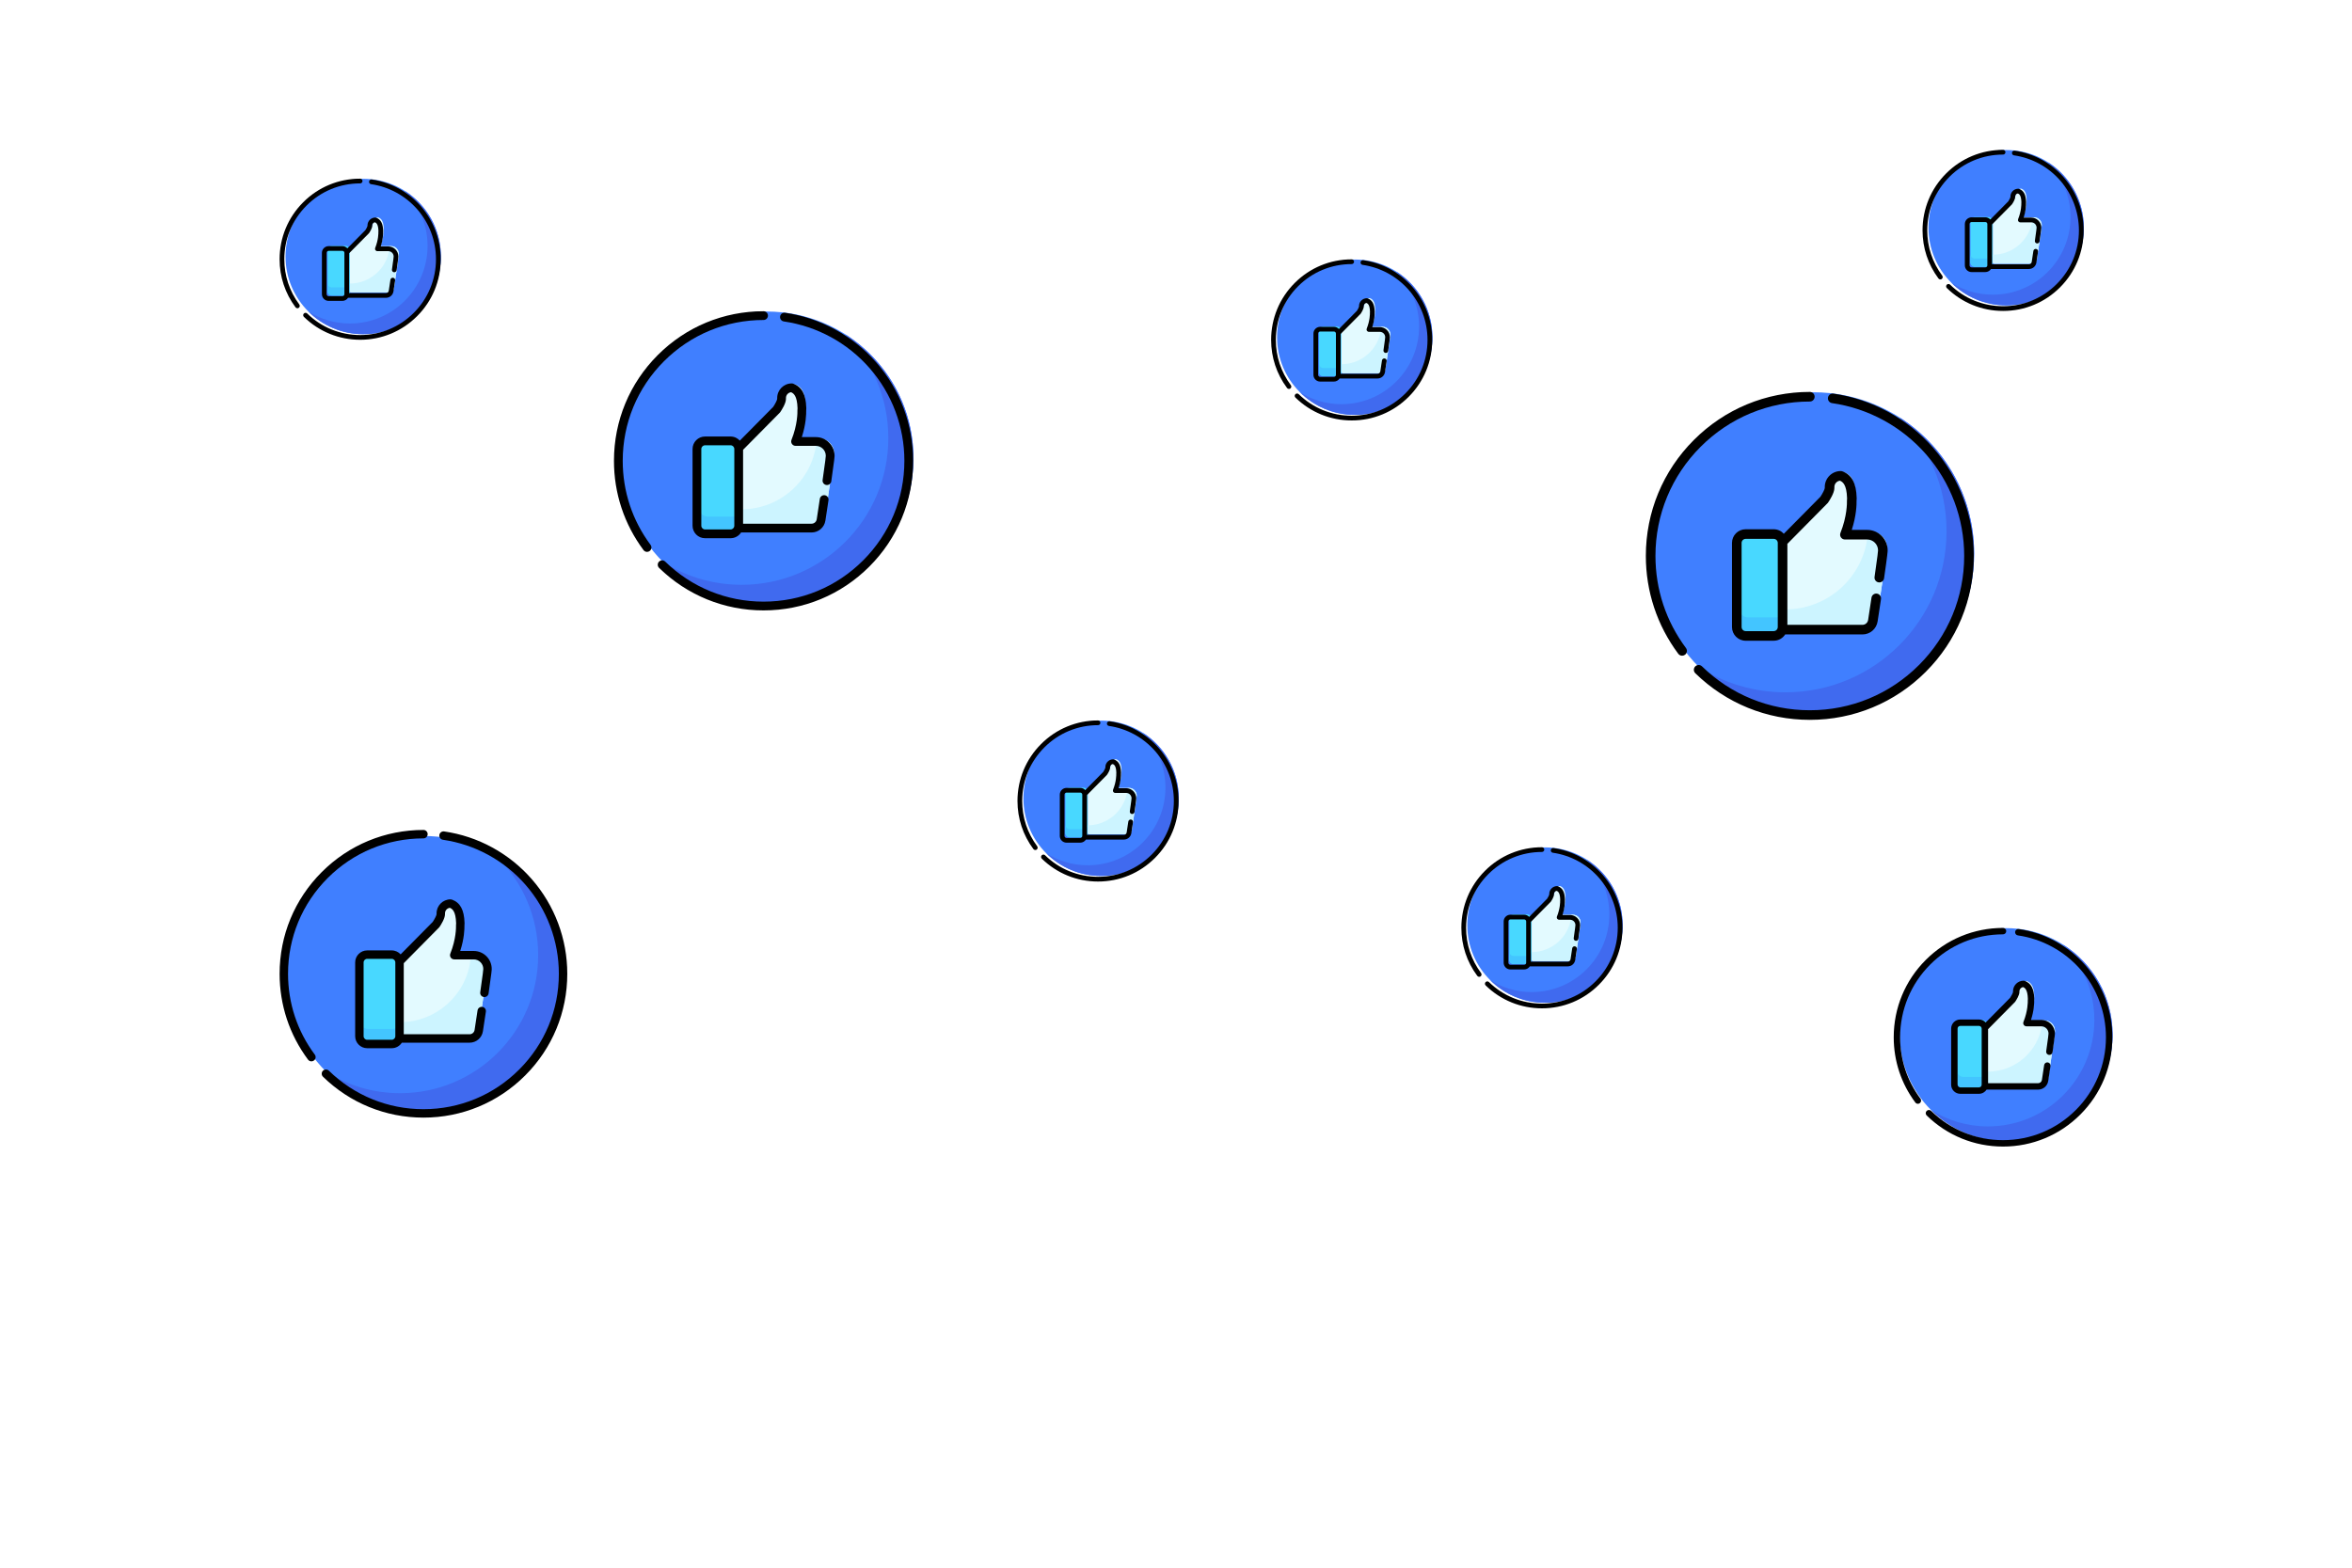 <?xml version="1.0" encoding="UTF-8"?>
<svg width="600px" height="400px" viewBox="0 0 375 272" version="1.1" xmlns="http://www.w3.org/2000/svg" xmlns:xlink="http://www.w3.org/1999/xlink">
    <!-- Generator: Sketch 55.2 (78181) - https://sketchapp.com -->
    <title>Group 2</title>
    <style>
        #like-1{animation: move_1 3s infinite ease-in-out;position :relative;}
        #like-2{animation: move_2 2s infinite ease-in-out;position :relative;}
        #like-3{animation: move_3 5s infinite ease-in-out;position :relative;}
        #like-4{animation: move_4 2.5s infinite ease-in-out;position :relative;}
        #like-5{animation: move_5 6s infinite ease-in-out;position :relative;}
        #like-6{animation: move_6 3s infinite ease-in-out;position :relative;}
        #like-7{animation: move_7 3.4s infinite ease-in-out;position :relative;}
        #like-8{animation: move_8 4s infinite ease-in-out;position :relative;}
        #like-9{animation: move_9 5.2s infinite ease-in-out;position :relative;}
        @keyframes move_1 {
          from{
                opacity: 1;
                transform: translate(269px, 300px);
            }
           
            to {
                opacity: 0;
                transform: translate(269px, -130px);
            }
        }


 @keyframes move_2 {
          from{
                opacity: 1;
                transform: translate(90px, 300px);
            }
           
            to {
                opacity: 0;
                transform: translate(90px, -130px);
            }
        }


         @keyframes move_3 {
          from{
                opacity: 1;
                transform: translate(204px, 300px);
            }
           
            to {
                opacity: 0;
                transform: translate(204px, -130px);
            }
        }

        @keyframes move_4 {
          from{
                opacity: 1;
                transform: translate(312px, 300px);
            }
           
            to {
                opacity: 0;
                transform: translate(312px, -130px);
            }
        }



 @keyframes move_5 {
          from{
                opacity: 1;
                transform: translate(32px, 300px);
            }
           
            to {
                opacity: 0;
                transform: translate(32px, -130px);
            }
        }

         @keyframes move_6 {
          from{
                opacity: 1;
                transform: translate(160px, 300px);
            }
           
            to {
                opacity: 0;
                transform: translate(160px, -130px);
            }
        }


             @keyframes move_7 {
          from{
                opacity: 1;
                transform: translate(317px, 300px);
            }
           
            to {
                opacity: 0;
                transform: translate(317px, -130px);
            }
        }


            @keyframes move_8 {
          from{
                opacity: 1;
                transform: translate(237px, 300px);
            }
           
            to {
                opacity: 0;
                transform: translate(237px, -130px);
            }
        }


           @keyframes move_9 {
          from{
                opacity: 1;
                transform: translate(32px, 300px);
            }
           
            to {
                opacity: 0;
                transform: translate(32px, -130px);
            }
        }

        

    </style>
    <desc>Created with Sketch.</desc>
       
    
    <g id="after-login" stroke="none" stroke-width="1" fill="none" fill-rule="evenodd">
        <g id="Artboard">
            <g id="Group-2">
                <rect id="Rectangle" fill="" x="0" y="0" width="375" height="272"></rect>
                <g id="like-1" transform="translate(269, 68)" fill-rule="nonzero">
                    <g id="Group" transform="translate(1, 0)">
                        <ellipse id="Oval" fill="#407FFF" cx="28.004" cy="28.004" rx="27.944" ry="27.948"></ellipse>
                        <path d="M42.973,4.401 C48.034,9.46 51.165,16.449 51.165,24.171 C51.165,39.606 38.654,52.119 23.221,52.119 C17.714,52.119 12.58,50.525 8.252,47.774 C13.309,52.827 20.292,55.953 28.004,55.953 C43.437,55.953 55.948,43.44 55.948,28.004 C55.948,18.077 50.772,9.36 42.973,4.401 Z" id="Path" fill="#406AEF"></path>
                        <g transform="translate(15.181, 13.944)" id="Path">
                            <path d="M6.481,28.115 L1.562,28.115 C0.701,28.115 0.003,27.417 0.003,26.556 L0.003,11.786 C0.003,10.925 0.701,10.227 1.562,10.227 L6.481,10.227 C7.342,10.227 8.04,10.925 8.04,11.786 L8.04,26.556 C8.04,27.417 7.342,28.115 6.481,28.115 Z" fill="#48D8FF"></path>
                            <path d="M6.481,25.177 L1.562,25.177 C0.701,25.177 0.003,24.479 0.003,23.618 L0.003,26.555 C0.003,27.417 0.701,28.115 1.562,28.115 L6.481,28.115 C7.342,28.115 8.04,27.417 8.04,26.555 L8.04,23.618 C8.04,24.479 7.342,25.177 6.481,25.177 Z" fill="#43C5FF"></path>
                            <path d="M25.645,13.093 L25.645,13.093 C25.645,11.572 24.411,10.338 22.89,10.338 L18.985,10.338 C20.206,7.281 20.201,4.821 20.185,4.309 C20.198,4.217 20.205,4.122 20.205,4.026 L20.205,3.898 C20.123,1.218 19.302,0.397 18.249,0.006 L18.249,0.006 C17.168,0.006 16.293,0.882 16.293,1.963 L16.293,2.158 C16.282,2.828 15.341,4.211 15.341,4.211 L8.161,11.472 L8.04,11.621 L8.04,13.093 L8.04,26.514 C8.04,26.788 8.263,27.011 8.537,27.011 L22.053,27.011 C22.972,27.011 23.754,26.339 23.893,25.43 C24.425,21.955 25.645,13.89 25.645,13.093 Z" fill="#E3FAFF"></path>
                            <path d="M22.89,10.338 L22.384,10.338 C22.358,10.58 22.32,10.898 22.271,11.274 C21.346,18.43 15.254,23.787 8.04,23.787 L8.04,23.787 L8.04,26.514 C8.04,26.788 8.263,27.011 8.537,27.011 L22.053,27.011 C22.972,27.011 23.754,26.34 23.893,25.431 C24.425,21.956 25.645,13.891 25.645,13.093 C25.645,11.572 24.411,10.338 22.89,10.338 Z" fill="#CCF4FF"></path>
                        </g>
                    </g>
                    <g id="Group" fill="#000000">
                        <path d="M49.88,9.743 C45.402,4.614 39.243,1.258 32.539,0.292 C32.083,0.226 31.661,0.542 31.595,0.998 C31.529,1.454 31.845,1.876 32.301,1.942 C38.611,2.851 44.408,6.011 48.625,10.84 C52.882,15.715 55.227,21.968 55.227,28.449 C55.227,35.603 52.441,42.328 47.383,47.387 C42.326,52.445 35.601,55.231 28.449,55.231 C21.419,55.231 14.777,52.527 9.747,47.617 C9.417,47.295 8.89,47.302 8.568,47.631 C8.247,47.96 8.253,48.488 8.583,48.809 C13.926,54.025 20.981,56.898 28.449,56.898 C36.047,56.898 43.19,53.938 48.562,48.565 C53.935,43.192 56.893,36.048 56.893,28.449 C56.893,21.565 54.403,14.922 49.88,9.743 Z" id="Path"></path>
                        <path d="M1.671,28.449 C1.671,21.295 4.456,14.569 9.514,9.511 C14.572,4.452 21.296,1.667 28.449,1.667 C28.909,1.667 29.282,1.294 29.282,0.833 C29.282,0.373 28.909,0 28.449,0 C20.851,0 13.708,2.959 8.335,8.333 C2.963,13.706 0.004,20.85 0.004,28.449 C0.004,34.623 1.949,40.496 5.628,45.433 C5.791,45.653 6.042,45.769 6.296,45.769 C6.47,45.769 6.644,45.715 6.794,45.603 C7.163,45.328 7.239,44.806 6.964,44.437 C3.501,39.79 1.671,34.262 1.671,28.449 Z" id="Path"></path>
                        <path d="M22.182,23.827 L17.321,23.827 C16.012,23.827 14.947,24.892 14.947,26.201 L14.947,40.795 C14.947,42.104 16.012,43.169 17.321,43.169 L22.182,43.169 C23.019,43.169 23.754,42.732 24.177,42.076 C24.189,42.077 24.201,42.078 24.213,42.078 L37.568,42.078 C38.898,42.078 40.009,41.124 40.21,39.809 C40.363,38.809 40.574,37.424 40.796,35.945 C40.864,35.49 40.55,35.065 40.095,34.997 C39.64,34.929 39.215,35.243 39.147,35.698 C38.926,37.176 38.716,38.558 38.563,39.557 C38.487,40.052 38.069,40.412 37.568,40.412 L24.556,40.412 L24.556,26.355 L31.528,19.302 C31.564,19.266 31.596,19.227 31.624,19.185 C31.876,18.816 32.696,17.548 32.709,16.702 C32.709,16.697 32.71,16.693 32.71,16.688 L32.71,16.495 C32.71,15.934 33.132,15.47 33.675,15.403 C34.165,15.608 34.835,16.087 34.909,18.42 L34.909,18.534 C34.909,18.586 34.905,18.64 34.897,18.694 C34.89,18.742 34.888,18.791 34.889,18.84 C34.903,19.273 34.914,21.579 33.762,24.461 C33.66,24.718 33.691,25.009 33.846,25.238 C34.001,25.466 34.26,25.604 34.536,25.604 L38.395,25.604 C39.436,25.604 40.284,26.451 40.284,27.492 C40.283,27.626 40.223,28.343 39.678,32.101 C39.612,32.556 39.928,32.979 40.384,33.045 C40.84,33.111 41.262,32.795 41.328,32.34 C41.95,28.045 41.95,27.658 41.95,27.493 C41.95,25.532 40.355,23.937 38.395,23.937 L35.724,23.937 C36.529,21.461 36.572,19.531 36.557,18.856 C36.569,18.748 36.576,18.64 36.576,18.534 L36.576,18.407 C36.576,18.399 36.576,18.39 36.575,18.382 C36.497,15.806 35.733,14.386 34.099,13.78 C34.007,13.746 33.908,13.728 33.809,13.728 C32.284,13.728 31.043,14.97 31.043,16.495 L31.043,16.675 C31.027,16.901 30.674,17.606 30.288,18.186 L23.938,24.609 C23.503,24.13 22.878,23.827 22.182,23.827 Z M22.889,40.795 C22.889,41.185 22.572,41.502 22.182,41.502 L17.321,41.502 C16.931,41.502 16.614,41.185 16.614,40.795 L16.614,26.201 C16.614,25.811 16.931,25.494 17.321,25.494 L22.182,25.494 C22.572,25.494 22.889,25.811 22.889,26.201 L22.889,40.754 L22.889,40.795 Z" id="Shape"></path>
                    </g>
                </g>
                <g id="like-2" transform="translate(90, 54)" fill-rule="nonzero">
                    <g id="Group" transform="translate(1, 0)">
                        <ellipse id="Oval" fill="#407FFF" cx="25.504" cy="25.504" rx="25.449" ry="25.453"></ellipse>
                        <path d="M39.136,4.008 C43.746,8.615 46.597,14.981 46.597,22.013 C46.597,36.07 35.203,47.465 21.148,47.465 C16.132,47.465 11.456,46.013 7.516,43.508 C12.12,48.111 18.48,50.957 25.504,50.957 C39.559,50.957 50.953,39.561 50.953,25.504 C50.953,16.463 46.239,8.524 39.136,4.008 Z" id="Path" fill="#406AEF"></path>
                        <g transform="translate(13.825, 12.699)" id="Path">
                            <path d="M5.902,25.605 L1.423,25.605 C0.638,25.605 0.003,24.969 0.003,24.185 L0.003,10.734 C0.003,9.95 0.638,9.314 1.423,9.314 L5.902,9.314 C6.687,9.314 7.322,9.95 7.322,10.734 L7.322,24.185 C7.322,24.969 6.687,25.605 5.902,25.605 Z" fill="#48D8FF"></path>
                            <path d="M5.903,22.929 L1.422,22.929 C0.638,22.929 0.003,22.293 0.003,21.509 L0.003,24.184 C0.003,24.969 0.638,25.605 1.422,25.605 L5.903,25.605 C6.687,25.605 7.322,24.969 7.322,24.184 L7.322,21.509 C7.322,22.293 6.687,22.929 5.903,22.929 Z" fill="#43C5FF"></path>
                            <path d="M23.355,11.924 L23.355,11.924 C23.355,10.538 22.232,9.415 20.846,9.415 L17.29,9.415 C18.402,6.631 18.397,4.391 18.382,3.924 C18.395,3.84 18.401,3.754 18.401,3.667 L18.401,3.55 C18.326,1.109 17.579,0.362 16.619,0.006 L16.619,0.006 C15.635,0.006 14.838,0.804 14.838,1.788 L14.838,1.966 C14.828,2.576 13.971,3.835 13.971,3.835 L7.433,10.448 L7.323,10.584 L7.323,11.924 L7.323,24.146 C7.323,24.396 7.525,24.599 7.775,24.599 L20.084,24.599 C20.921,24.599 21.633,23.988 21.76,23.16 C22.244,19.994 23.355,12.65 23.355,11.924 Z" fill="#E3FAFF"></path>
                            <path d="M20.846,9.415 L20.386,9.415 C20.362,9.636 20.327,9.925 20.283,10.267 C19.44,16.784 13.892,21.663 7.323,21.663 L7.323,21.663 L7.323,24.147 C7.323,24.397 7.525,24.599 7.775,24.599 L20.084,24.599 C20.921,24.599 21.633,23.989 21.76,23.161 C22.244,19.996 23.355,12.65 23.355,11.924 C23.355,10.538 22.232,9.415 20.846,9.415 Z" fill="#CCF4FF"></path>
                        </g>
                    </g>
                    <g id="Group" fill="#000000">
                        <path d="M45.505,8.889 C41.419,4.209 35.801,1.147 29.684,0.266 C29.269,0.207 28.883,0.495 28.823,0.91 C28.764,1.326 29.052,1.711 29.467,1.771 C35.224,2.601 40.513,5.483 44.36,9.889 C48.243,14.336 50.382,20.041 50.382,25.953 C50.382,32.48 47.841,38.615 43.227,43.23 C38.613,47.845 32.478,50.386 25.953,50.386 C19.54,50.386 13.481,47.919 8.892,43.44 C8.591,43.146 8.11,43.152 7.817,43.453 C7.523,43.753 7.529,44.234 7.83,44.528 C12.704,49.286 19.141,51.907 25.953,51.907 C32.885,51.907 39.401,49.207 44.302,44.305 C49.204,39.403 51.903,32.886 51.903,25.953 C51.903,19.673 49.631,13.613 45.505,8.889 Z" id="Path"></path>
                        <path d="M1.524,25.953 C1.524,19.427 4.065,13.291 8.68,8.677 C13.294,4.062 19.428,1.52 25.953,1.52 C26.373,1.52 26.714,1.18 26.714,0.76 C26.714,0.34 26.373,0 25.953,0 C19.022,0 12.506,2.7 7.604,7.602 C2.703,12.504 0.004,19.021 0.004,25.953 C0.004,31.586 1.778,36.944 5.134,41.448 C5.283,41.648 5.512,41.754 5.744,41.754 C5.902,41.754 6.061,41.705 6.198,41.603 C6.534,41.352 6.604,40.876 6.353,40.539 C3.194,36.3 1.524,31.256 1.524,25.953 Z" id="Path"></path>
                        <path d="M20.236,21.737 L15.802,21.737 C14.608,21.737 13.636,22.709 13.636,23.903 L13.636,37.216 C13.636,38.411 14.608,39.382 15.802,39.382 L20.236,39.382 C21,39.382 21.671,38.984 22.056,38.385 C22.067,38.386 22.078,38.387 22.089,38.387 L34.273,38.387 C35.486,38.387 36.5,37.517 36.683,36.317 C36.823,35.405 37.015,34.142 37.217,32.792 C37.279,32.376 36.993,31.989 36.578,31.927 C36.162,31.865 35.775,32.151 35.713,32.566 C35.511,33.915 35.319,35.176 35.18,36.087 C35.111,36.539 34.729,36.867 34.273,36.867 L22.402,36.867 L22.402,24.043 L28.763,17.609 C28.795,17.576 28.824,17.54 28.85,17.502 C29.079,17.166 29.828,16.008 29.84,15.237 C29.84,15.233 29.84,15.229 29.84,15.225 L29.84,15.048 C29.84,14.537 30.225,14.113 30.721,14.052 C31.168,14.239 31.78,14.676 31.847,16.805 L31.847,16.908 C31.847,16.956 31.843,17.005 31.836,17.054 C31.83,17.098 31.827,17.143 31.829,17.187 C31.841,17.582 31.852,19.686 30.801,22.315 C30.707,22.55 30.736,22.815 30.877,23.024 C31.019,23.233 31.255,23.358 31.507,23.358 L35.027,23.358 C35.977,23.358 36.75,24.131 36.75,25.081 C36.75,25.203 36.695,25.857 36.198,29.285 C36.138,29.701 36.426,30.086 36.841,30.146 C37.257,30.206 37.643,29.919 37.703,29.503 C38.271,25.585 38.271,25.232 38.271,25.081 C38.271,23.292 36.815,21.837 35.027,21.837 L32.59,21.837 C33.325,19.579 33.364,17.817 33.35,17.202 C33.362,17.103 33.367,17.005 33.367,16.908 L33.367,16.792 C33.367,16.785 33.367,16.777 33.367,16.769 C33.295,14.419 32.598,13.124 31.108,12.572 C31.024,12.54 30.934,12.524 30.844,12.524 C29.452,12.524 28.32,13.656 28.32,15.048 L28.32,15.212 C28.305,15.419 27.983,16.061 27.631,16.591 L21.838,22.45 C21.441,22.014 20.871,21.737 20.236,21.737 Z M20.881,37.216 C20.881,37.572 20.592,37.862 20.236,37.862 L15.802,37.862 C15.446,37.862 15.157,37.572 15.157,37.216 L15.157,23.903 C15.157,23.547 15.446,23.258 15.802,23.258 L20.236,23.258 C20.592,23.258 20.881,23.547 20.881,23.903 L20.881,37.179 L20.881,37.216 Z" id="Shape"></path>
                    </g>
                </g>
                <g id="like-3" transform="translate(204, 45)" fill-rule="nonzero">
                    <g id="Group" transform="translate(1, 0)">
                        <ellipse id="Oval" fill="#407FFF" cx="13.502" cy="13.502" rx="13.473" ry="13.475"></ellipse>
                        <path d="M20.719,2.122 C23.159,4.561 24.669,7.931 24.669,11.654 C24.669,19.096 18.637,25.129 11.196,25.129 C8.541,25.129 6.065,24.36 3.979,23.034 C6.417,25.47 9.783,26.977 13.502,26.977 C20.943,26.977 26.975,20.944 26.975,13.502 C26.975,8.716 24.48,4.513 20.719,2.122 Z" id="Path" fill="#406AEF"></path>
                        <g transform="translate(7.319, 6.723)" id="Path">
                            <path d="M3.125,13.555 L0.753,13.555 C0.338,13.555 0.001,13.219 0.001,12.804 L0.001,5.683 C0.001,5.267 0.338,4.931 0.753,4.931 L3.125,4.931 C3.54,4.931 3.877,5.267 3.877,5.683 L3.877,12.804 C3.877,13.219 3.54,13.555 3.125,13.555 Z" fill="#48D8FF"></path>
                            <path d="M3.125,12.139 L0.753,12.139 C0.338,12.139 0.001,11.802 0.001,11.387 L0.001,12.804 C0.001,13.219 0.338,13.555 0.753,13.555 L3.125,13.555 C3.54,13.555 3.877,13.219 3.877,12.804 L3.877,11.387 C3.877,11.802 3.54,12.139 3.125,12.139 Z" fill="#43C5FF"></path>
                            <path d="M12.364,6.313 L12.364,6.313 C12.364,5.579 11.77,4.984 11.036,4.984 L9.153,4.984 C9.742,3.511 9.74,2.324 9.732,2.078 C9.738,2.033 9.742,1.988 9.742,1.941 L9.742,1.879 C9.702,0.587 9.307,0.192 8.799,0.003 L8.799,0.003 C8.278,0.003 7.855,0.425 7.855,0.946 L7.855,1.041 C7.85,1.364 7.396,2.03 7.396,2.03 L3.935,5.531 L3.877,5.603 L3.877,6.313 L3.877,12.783 C3.877,12.916 3.984,13.023 4.116,13.023 L10.633,13.023 C11.076,13.023 11.453,12.699 11.52,12.261 C11.776,10.585 12.364,6.697 12.364,6.313 Z" fill="#E3FAFF"></path>
                            <path d="M11.036,4.984 L10.792,4.984 C10.78,5.101 10.761,5.254 10.738,5.436 C10.292,8.886 7.355,11.469 3.877,11.469 L3.877,11.469 L3.877,12.783 C3.877,12.916 3.984,13.023 4.116,13.023 L10.633,13.023 C11.076,13.023 11.453,12.7 11.52,12.262 C11.776,10.586 12.364,6.697 12.364,6.313 C12.364,5.579 11.77,4.984 11.036,4.984 Z" fill="#CCF4FF"></path>
                        </g>
                    </g>
                    <g id="Group" fill="#000000">
                        <path d="M24.503,4.786 C22.303,2.267 19.277,0.618 15.984,0.143 C15.76,0.111 15.553,0.266 15.52,0.49 C15.488,0.714 15.643,0.922 15.867,0.954 C18.967,1.4 21.815,2.953 23.886,5.325 C25.977,7.719 27.129,10.791 27.129,13.975 C27.129,17.489 25.761,20.793 23.276,23.278 C20.792,25.763 17.488,27.131 13.975,27.131 C10.521,27.131 7.259,25.803 4.788,23.391 C4.626,23.233 4.367,23.236 4.209,23.398 C4.051,23.559 4.054,23.819 4.216,23.976 C6.841,26.539 10.307,27.95 13.975,27.95 C17.707,27.95 21.216,26.496 23.855,23.856 C26.494,21.217 27.948,17.708 27.948,13.975 C27.948,10.593 26.724,7.33 24.503,4.786 Z" id="Path"></path>
                        <path d="M0.821,13.975 C0.821,10.461 2.189,7.157 4.674,4.672 C7.158,2.187 10.461,0.819 13.975,0.819 C14.201,0.819 14.384,0.635 14.384,0.409 C14.384,0.183 14.201,0 13.975,0 C10.243,0 6.734,1.454 4.095,4.093 C1.456,6.733 0.002,10.242 0.002,13.975 C0.002,17.008 0.957,19.893 2.764,22.318 C2.845,22.426 2.968,22.483 3.093,22.483 C3.178,22.483 3.264,22.456 3.337,22.402 C3.519,22.267 3.556,22.01 3.421,21.829 C1.72,19.546 0.821,16.83 0.821,13.975 Z" id="Path"></path>
                        <path d="M10.896,11.705 L8.509,11.705 C7.866,11.705 7.342,12.228 7.342,12.871 L7.342,20.04 C7.342,20.683 7.866,21.206 8.509,21.206 L10.896,21.206 C11.307,21.206 11.669,20.991 11.877,20.669 C11.882,20.669 11.888,20.67 11.894,20.67 L18.454,20.67 C19.108,20.67 19.654,20.201 19.752,19.555 C19.828,19.064 19.931,18.384 20.04,17.657 C20.073,17.433 19.919,17.225 19.696,17.192 C19.472,17.158 19.264,17.312 19.23,17.536 C19.121,18.262 19.018,18.941 18.943,19.432 C18.906,19.675 18.7,19.851 18.454,19.851 L12.062,19.851 L12.062,12.946 L15.488,9.482 C15.505,9.464 15.521,9.445 15.535,9.424 C15.658,9.243 16.061,8.62 16.068,8.204 C16.068,8.202 16.068,8.2 16.068,8.198 L16.068,8.103 C16.068,7.827 16.275,7.599 16.542,7.567 C16.783,7.667 17.112,7.902 17.148,9.049 L17.148,9.104 C17.148,9.13 17.146,9.156 17.142,9.183 C17.139,9.207 17.138,9.231 17.139,9.255 C17.145,9.467 17.151,10.6 16.585,12.016 C16.535,12.142 16.55,12.285 16.626,12.397 C16.702,12.51 16.829,12.577 16.965,12.577 L18.861,12.577 C19.372,12.577 19.788,12.993 19.788,13.505 C19.788,13.571 19.759,13.923 19.491,15.769 C19.459,15.993 19.614,16.2 19.838,16.233 C20.062,16.265 20.269,16.11 20.301,15.886 C20.607,13.776 20.607,13.586 20.607,13.505 C20.607,12.542 19.824,11.758 18.861,11.758 L17.549,11.758 C17.944,10.542 17.965,9.594 17.958,9.262 C17.964,9.21 17.967,9.157 17.967,9.104 L17.967,9.042 C17.967,9.038 17.967,9.034 17.967,9.03 C17.928,7.764 17.553,7.067 16.751,6.769 C16.705,6.752 16.657,6.744 16.608,6.744 C15.859,6.744 15.249,7.353 15.249,8.103 L15.249,8.191 C15.241,8.302 15.068,8.648 14.878,8.933 L11.759,12.089 C11.545,11.854 11.238,11.705 10.896,11.705 Z M11.244,20.04 C11.244,20.231 11.088,20.387 10.896,20.387 L8.509,20.387 C8.317,20.387 8.161,20.231 8.161,20.04 L8.161,12.871 C8.161,12.679 8.317,12.523 8.509,12.523 L10.896,12.523 C11.088,12.523 11.244,12.679 11.244,12.871 L11.244,20.019 L11.244,20.04 Z" id="Shape"></path>
                    </g>
                </g>
                <g id="like-4" transform="translate(312, 161)" fill-rule="nonzero">
                    <g id="Group" transform="translate(1, 0)">
                        <ellipse id="Oval" fill="#407FFF" cx="18.503" cy="18.503" rx="18.463" ry="18.466"></ellipse>
                        <path d="M28.393,2.908 C31.737,6.25 33.805,10.868 33.805,15.97 C33.805,26.168 25.539,34.436 15.343,34.436 C11.704,34.436 8.312,33.382 5.453,31.565 C8.793,34.904 13.407,36.969 18.503,36.969 C28.7,36.969 36.966,28.701 36.966,18.503 C36.966,11.944 33.546,6.184 28.393,2.908 Z" id="Path" fill="#406AEF"></path>
                        <g transform="translate(10.03, 9.213)" id="Path">
                            <path d="M4.282,18.576 L1.032,18.576 C0.463,18.576 0.002,18.115 0.002,17.546 L0.002,7.787 C0.002,7.218 0.463,6.757 1.032,6.757 L4.282,6.757 C4.851,6.757 5.312,7.218 5.312,7.787 L5.312,17.546 C5.312,18.115 4.851,18.576 4.282,18.576 Z" fill="#48D8FF"></path>
                            <path d="M4.282,16.635 L1.032,16.635 C0.463,16.635 0.002,16.174 0.002,15.605 L0.002,17.546 C0.002,18.115 0.463,18.576 1.032,18.576 L4.282,18.576 C4.851,18.576 5.312,18.115 5.312,17.546 L5.312,15.605 C5.312,16.174 4.851,16.635 4.282,16.635 Z" fill="#43C5FF"></path>
                            <path d="M16.944,8.651 L16.944,8.651 C16.944,7.645 16.129,6.831 15.123,6.831 L12.543,6.831 C13.351,4.811 13.347,3.185 13.336,2.847 C13.345,2.786 13.35,2.724 13.35,2.66 L13.35,2.576 C13.296,0.805 12.753,0.263 12.057,0.004 L12.057,0.004 C11.343,0.004 10.765,0.583 10.765,1.297 L10.765,1.426 C10.758,1.869 10.136,2.782 10.136,2.782 L5.392,7.58 L5.312,7.678 L5.312,8.651 L5.312,17.518 C5.312,17.699 5.459,17.846 5.641,17.846 L14.571,17.846 C15.178,17.846 15.695,17.403 15.787,16.802 C16.138,14.506 16.944,9.178 16.944,8.651 Z" fill="#E3FAFF"></path>
                            <path d="M15.123,6.831 L14.79,6.831 C14.773,6.991 14.747,7.2 14.715,7.449 C14.104,12.177 10.079,15.717 5.312,15.717 L5.312,15.717 L5.312,17.518 C5.312,17.699 5.459,17.846 5.641,17.846 L14.571,17.846 C15.178,17.846 15.695,17.403 15.787,16.803 C16.138,14.507 16.944,9.178 16.944,8.651 C16.944,7.645 16.129,6.831 15.123,6.831 Z" fill="#CCF4FF"></path>
                        </g>
                    </g>
                    <g id="Group" fill="#000000">
                        <path d="M33.254,6.495 C30.268,3.076 26.162,0.839 21.692,0.195 C21.389,0.151 21.107,0.362 21.063,0.665 C21.019,0.969 21.23,1.251 21.534,1.294 C25.741,1.9 29.605,4.007 32.417,7.226 C35.255,10.476 36.818,14.646 36.818,18.966 C36.818,23.735 34.961,28.219 31.589,31.591 C28.217,34.963 23.734,36.821 18.966,36.821 C14.279,36.821 9.851,35.018 6.498,31.744 C6.278,31.53 5.927,31.534 5.712,31.754 C5.498,31.973 5.502,32.325 5.722,32.539 C9.284,36.017 13.987,37.932 18.966,37.932 C24.031,37.932 28.793,35.959 32.375,32.377 C35.956,28.795 37.929,24.032 37.929,18.966 C37.929,14.377 36.269,9.948 33.254,6.495 Z" id="Path"></path>
                        <path d="M1.114,18.966 C1.114,14.197 2.971,9.713 6.343,6.341 C9.715,2.968 14.197,1.111 18.966,1.111 C19.273,1.111 19.521,0.862 19.521,0.556 C19.521,0.249 19.273,0 18.966,0 C13.901,0 9.139,1.973 5.557,5.555 C1.975,9.137 0.003,13.9 0.003,18.966 C0.003,23.082 1.299,26.998 3.752,30.289 C3.861,30.435 4.028,30.512 4.198,30.512 C4.313,30.512 4.429,30.477 4.529,30.402 C4.775,30.219 4.826,29.871 4.643,29.625 C2.334,26.527 1.114,22.841 1.114,18.966 Z" id="Path"></path>
                        <path d="M14.788,15.885 L11.547,15.885 C10.675,15.885 9.965,16.595 9.965,17.468 L9.965,27.197 C9.965,28.069 10.675,28.779 11.547,28.779 L14.788,28.779 C15.346,28.779 15.836,28.488 16.118,28.051 C16.126,28.051 16.134,28.052 16.142,28.052 L25.045,28.052 C25.932,28.052 26.673,27.416 26.807,26.539 C26.909,25.873 27.049,24.95 27.197,23.963 C27.243,23.66 27.033,23.377 26.73,23.331 C26.426,23.286 26.144,23.495 26.098,23.799 C25.951,24.784 25.81,25.706 25.709,26.372 C25.658,26.702 25.379,26.941 25.045,26.941 L16.371,26.941 L16.371,17.57 L21.019,12.868 C21.043,12.844 21.064,12.818 21.083,12.79 C21.25,12.544 21.797,11.698 21.806,11.135 C21.806,11.132 21.806,11.129 21.806,11.126 L21.806,10.997 C21.806,10.623 22.088,10.313 22.45,10.269 C22.777,10.405 23.223,10.725 23.273,12.28 L23.273,12.356 C23.273,12.391 23.27,12.427 23.265,12.463 C23.26,12.495 23.258,12.528 23.259,12.56 C23.269,12.849 23.276,14.386 22.508,16.307 C22.44,16.479 22.461,16.672 22.564,16.825 C22.668,16.978 22.84,17.069 23.024,17.069 L25.597,17.069 C26.291,17.069 26.856,17.634 26.856,18.328 C26.855,18.417 26.815,18.895 26.452,21.401 C26.408,21.704 26.619,21.986 26.922,22.03 C27.226,22.074 27.508,21.864 27.552,21.56 C27.967,18.697 27.967,18.439 27.967,18.328 C27.967,17.021 26.904,15.958 25.597,15.958 L23.816,15.958 C24.353,14.308 24.381,13.02 24.371,12.57 C24.38,12.499 24.384,12.427 24.384,12.356 L24.384,12.271 C24.384,12.266 24.384,12.26 24.384,12.254 C24.331,10.537 23.822,9.591 22.733,9.187 C22.671,9.164 22.606,9.152 22.54,9.152 C21.523,9.152 20.695,9.98 20.695,10.997 L20.695,11.117 C20.685,11.267 20.449,11.737 20.192,12.124 L15.959,16.406 C15.669,16.087 15.252,15.885 14.788,15.885 Z M15.259,27.197 C15.259,27.457 15.048,27.668 14.788,27.668 L11.547,27.668 C11.287,27.668 11.076,27.457 11.076,27.197 L11.076,17.468 C11.076,17.208 11.287,16.996 11.547,16.996 L14.788,16.996 C15.048,16.996 15.259,17.208 15.259,17.468 L15.259,27.169 L15.259,27.197 Z" id="Shape"></path>
                    </g>
                </g>
                <g id="like-5" transform="translate(32, 144)" fill-rule="nonzero">
                    <g id="Group" transform="translate(1, 1)">
                        <ellipse id="Oval" fill="#407FFF" cx="24.004" cy="24.004" rx="23.952" ry="23.956"></ellipse>
                        <path d="M36.834,3.773 C41.172,8.108 43.856,14.1 43.856,20.718 C43.856,33.948 33.132,44.673 19.904,44.673 C15.184,44.673 10.783,43.307 7.074,40.949 C11.408,45.28 17.393,47.959 24.004,47.959 C37.232,47.959 47.956,37.234 47.956,24.004 C47.956,15.495 43.519,8.022 36.834,3.773 Z" id="Path" fill="#406AEF"></path>
                        <g transform="translate(13.012, 11.952)" id="Path">
                            <path d="M5.555,24.098 L1.339,24.098 C0.601,24.098 0.002,23.5 0.002,22.762 L0.002,10.102 C0.002,9.364 0.601,8.766 1.339,8.766 L5.555,8.766 C6.293,8.766 6.892,9.364 6.892,10.102 L6.892,22.762 C6.892,23.5 6.293,24.098 5.555,24.098 Z" fill="#48D8FF"></path>
                            <path d="M5.555,21.58 L1.339,21.58 C0.601,21.58 0.002,20.982 0.002,20.244 L0.002,22.762 C0.002,23.5 0.601,24.098 1.339,24.098 L5.555,24.098 C6.293,24.098 6.892,23.5 6.892,22.762 L6.892,20.244 C6.892,20.982 6.293,21.58 5.555,21.58 Z" fill="#43C5FF"></path>
                            <path d="M21.981,11.223 L21.981,11.223 C21.981,9.918 20.924,8.861 19.62,8.861 L16.272,8.861 C17.32,6.241 17.315,4.132 17.301,3.694 C17.312,3.614 17.319,3.533 17.319,3.451 L17.319,3.341 C17.248,1.044 16.545,0.341 15.642,0.005 L15.642,0.005 C14.716,0.005 13.965,0.756 13.965,1.683 L13.965,1.85 C13.956,2.424 13.149,3.609 13.149,3.609 L6.996,9.833 L6.892,9.961 L6.892,11.223 L6.892,22.726 C6.892,22.961 7.083,23.152 7.318,23.152 L18.902,23.152 C19.691,23.152 20.361,22.577 20.48,21.797 C20.935,18.818 21.981,11.906 21.981,11.223 Z" fill="#E3FAFF"></path>
                            <path d="M19.62,8.861 L19.187,8.861 C19.164,9.069 19.131,9.341 19.09,9.663 C18.297,15.797 13.075,20.389 6.892,20.389 L6.892,20.389 L6.892,22.726 C6.892,22.961 7.083,23.152 7.318,23.152 L18.903,23.152 C19.691,23.152 20.361,22.577 20.48,21.798 C20.935,18.819 21.981,11.906 21.981,11.223 C21.981,9.918 20.924,8.861 19.62,8.861 Z" fill="#CCF4FF"></path>
                        </g>
                    </g>
                    <g id="Group" fill="#000000">
                        <path d="M43.755,8.547 C39.826,4.048 34.424,1.103 28.543,0.256 C28.143,0.199 27.772,0.476 27.715,0.875 C27.657,1.275 27.935,1.646 28.334,1.703 C33.869,2.501 38.955,5.273 42.654,9.508 C46.388,13.785 48.444,19.27 48.444,24.955 C48.444,31.23 46.001,37.13 41.564,41.567 C37.128,46.005 31.229,48.448 24.955,48.448 C18.788,48.448 12.962,46.076 8.55,41.769 C8.261,41.487 7.798,41.493 7.516,41.781 C7.234,42.07 7.24,42.533 7.529,42.815 C12.216,47.39 18.404,49.91 24.955,49.91 C31.62,49.91 37.886,47.314 42.598,42.601 C47.311,37.888 49.906,31.621 49.906,24.955 C49.906,18.917 47.722,13.089 43.755,8.547 Z" id="Path"></path>
                        <path d="M1.466,24.955 C1.466,18.68 3.909,12.78 8.346,8.343 C12.782,3.906 18.681,1.462 24.955,1.462 C25.359,1.462 25.686,1.135 25.686,0.731 C25.686,0.327 25.359,0 24.955,0 C18.29,0 12.025,2.596 7.312,7.309 C2.599,12.023 0.004,18.289 0.004,24.955 C0.004,30.371 1.709,35.523 4.936,39.854 C5.08,40.046 5.3,40.148 5.523,40.148 C5.675,40.148 5.828,40.101 5.959,40.003 C6.283,39.762 6.35,39.304 6.109,38.98 C3.071,34.904 1.466,30.054 1.466,24.955 Z" id="Path"></path>
                        <path d="M19.458,20.901 L15.194,20.901 C14.046,20.901 13.112,21.835 13.112,22.984 L13.112,35.785 C13.112,36.933 14.046,37.868 15.194,37.868 L19.458,37.868 C20.192,37.868 20.837,37.485 21.208,36.909 C21.219,36.909 21.229,36.911 21.24,36.911 L32.954,36.911 C34.121,36.911 35.096,36.074 35.272,34.92 C35.406,34.043 35.591,32.828 35.786,31.53 C35.845,31.131 35.57,30.759 35.171,30.699 C34.772,30.639 34.4,30.915 34.34,31.314 C34.146,32.61 33.961,33.823 33.827,34.699 C33.761,35.134 33.394,35.449 32.954,35.449 L21.54,35.449 L21.54,23.118 L27.656,16.932 C27.688,16.9 27.716,16.866 27.741,16.829 C27.961,16.506 28.681,15.393 28.692,14.651 C28.692,14.647 28.693,14.643 28.693,14.639 L28.693,14.47 C28.693,13.977 29.063,13.57 29.539,13.512 C29.969,13.691 30.557,14.112 30.622,16.158 L30.622,16.258 C30.622,16.304 30.618,16.351 30.612,16.398 C30.605,16.441 30.603,16.484 30.604,16.526 C30.617,16.906 30.627,18.929 29.616,21.457 C29.526,21.682 29.554,21.937 29.69,22.138 C29.826,22.339 30.052,22.459 30.295,22.459 L33.68,22.459 C34.593,22.459 35.337,23.203 35.337,24.116 C35.336,24.233 35.283,24.862 34.806,28.159 C34.748,28.558 35.025,28.929 35.424,28.987 C35.824,29.045 36.195,28.768 36.253,28.368 C36.799,24.601 36.799,24.261 36.799,24.116 C36.799,22.396 35.4,20.997 33.68,20.997 L31.337,20.997 C32.043,18.826 32.081,17.132 32.067,16.54 C32.078,16.446 32.084,16.351 32.084,16.258 L32.084,16.147 C32.084,16.139 32.084,16.132 32.084,16.124 C32.015,13.865 31.345,12.62 29.912,12.088 C29.83,12.058 29.744,12.042 29.657,12.042 C28.319,12.042 27.231,13.131 27.231,14.469 L27.231,14.627 C27.217,14.826 26.907,15.444 26.569,15.952 L20.998,21.587 C20.617,21.167 20.068,20.901 19.458,20.901 Z M20.078,35.785 C20.078,36.127 19.8,36.406 19.458,36.406 L15.194,36.406 C14.852,36.406 14.574,36.127 14.574,35.785 L14.574,22.984 C14.574,22.642 14.852,22.363 15.194,22.363 L19.458,22.363 C19.8,22.363 20.078,22.642 20.078,22.984 L20.078,35.749 L20.078,35.785 Z" id="Shape"></path>
                    </g>
                </g>
                <g id="like-6" transform="translate(160, 125)" fill-rule="nonzero">
                    <g id="Group" transform="translate(1, 0)">
                        <ellipse id="Oval" fill="#407FFF" cx="13.502" cy="13.502" rx="13.473" ry="13.475"></ellipse>
                        <path d="M20.719,2.122 C23.159,4.561 24.669,7.931 24.669,11.654 C24.669,19.096 18.637,25.129 11.196,25.129 C8.541,25.129 6.065,24.36 3.979,23.034 C6.417,25.47 9.783,26.977 13.502,26.977 C20.943,26.977 26.975,20.944 26.975,13.502 C26.975,8.716 24.48,4.513 20.719,2.122 Z" id="Path" fill="#406AEF"></path>
                        <g transform="translate(7.319, 6.723)" id="Path">
                            <path d="M3.125,13.555 L0.753,13.555 C0.338,13.555 0.001,13.219 0.001,12.804 L0.001,5.683 C0.001,5.267 0.338,4.931 0.753,4.931 L3.125,4.931 C3.54,4.931 3.877,5.267 3.877,5.683 L3.877,12.804 C3.877,13.219 3.54,13.555 3.125,13.555 Z" fill="#48D8FF"></path>
                            <path d="M3.125,12.139 L0.753,12.139 C0.338,12.139 0.001,11.802 0.001,11.387 L0.001,12.804 C0.001,13.219 0.338,13.555 0.753,13.555 L3.125,13.555 C3.54,13.555 3.877,13.219 3.877,12.804 L3.877,11.387 C3.877,11.802 3.54,12.139 3.125,12.139 Z" fill="#43C5FF"></path>
                            <path d="M12.364,6.313 L12.364,6.313 C12.364,5.579 11.77,4.984 11.036,4.984 L9.153,4.984 C9.742,3.511 9.74,2.324 9.732,2.078 C9.738,2.033 9.742,1.988 9.742,1.941 L9.742,1.879 C9.702,0.587 9.307,0.192 8.799,0.003 L8.799,0.003 C8.278,0.003 7.855,0.425 7.855,0.946 L7.855,1.041 C7.85,1.364 7.396,2.03 7.396,2.03 L3.935,5.531 L3.877,5.603 L3.877,6.313 L3.877,12.783 C3.877,12.916 3.984,13.023 4.116,13.023 L10.633,13.023 C11.076,13.023 11.453,12.699 11.52,12.261 C11.776,10.585 12.364,6.697 12.364,6.313 Z" fill="#E3FAFF"></path>
                            <path d="M11.036,4.984 L10.792,4.984 C10.78,5.101 10.761,5.254 10.738,5.436 C10.292,8.886 7.355,11.469 3.877,11.469 L3.877,11.469 L3.877,12.783 C3.877,12.916 3.984,13.023 4.116,13.023 L10.633,13.023 C11.076,13.023 11.453,12.7 11.52,12.262 C11.776,10.586 12.364,6.697 12.364,6.313 C12.364,5.579 11.77,4.984 11.036,4.984 Z" fill="#CCF4FF"></path>
                        </g>
                    </g>
                    <g id="Group" fill="#000000">
                        <path d="M24.503,4.786 C22.303,2.267 19.277,0.618 15.984,0.143 C15.76,0.111 15.553,0.266 15.52,0.49 C15.488,0.714 15.643,0.922 15.867,0.954 C18.967,1.4 21.815,2.953 23.886,5.325 C25.977,7.719 27.129,10.791 27.129,13.975 C27.129,17.489 25.761,20.793 23.276,23.278 C20.792,25.763 17.488,27.131 13.975,27.131 C10.521,27.131 7.259,25.803 4.788,23.391 C4.626,23.233 4.367,23.236 4.209,23.398 C4.051,23.559 4.054,23.819 4.216,23.976 C6.841,26.539 10.307,27.95 13.975,27.95 C17.707,27.95 21.216,26.496 23.855,23.856 C26.494,21.217 27.948,17.708 27.948,13.975 C27.948,10.593 26.724,7.33 24.503,4.786 Z" id="Path"></path>
                        <path d="M0.821,13.975 C0.821,10.461 2.189,7.157 4.674,4.672 C7.158,2.187 10.461,0.819 13.975,0.819 C14.201,0.819 14.384,0.635 14.384,0.409 C14.384,0.183 14.201,0 13.975,0 C10.243,0 6.734,1.454 4.095,4.093 C1.456,6.733 0.002,10.242 0.002,13.975 C0.002,17.008 0.957,19.893 2.764,22.318 C2.845,22.426 2.968,22.483 3.093,22.483 C3.178,22.483 3.264,22.456 3.337,22.402 C3.519,22.267 3.556,22.01 3.421,21.829 C1.72,19.546 0.821,16.83 0.821,13.975 Z" id="Path"></path>
                        <path d="M10.896,11.705 L8.509,11.705 C7.866,11.705 7.342,12.228 7.342,12.871 L7.342,20.04 C7.342,20.683 7.866,21.206 8.509,21.206 L10.896,21.206 C11.307,21.206 11.669,20.991 11.877,20.669 C11.882,20.669 11.888,20.67 11.894,20.67 L18.454,20.67 C19.108,20.67 19.654,20.201 19.752,19.555 C19.828,19.064 19.931,18.384 20.04,17.657 C20.073,17.433 19.919,17.225 19.696,17.192 C19.472,17.158 19.264,17.312 19.23,17.536 C19.121,18.262 19.018,18.941 18.943,19.432 C18.906,19.675 18.7,19.851 18.454,19.851 L12.062,19.851 L12.062,12.946 L15.488,9.482 C15.505,9.464 15.521,9.445 15.535,9.424 C15.658,9.243 16.061,8.62 16.068,8.204 C16.068,8.202 16.068,8.2 16.068,8.198 L16.068,8.103 C16.068,7.827 16.275,7.599 16.542,7.567 C16.783,7.667 17.112,7.902 17.148,9.049 L17.148,9.104 C17.148,9.13 17.146,9.156 17.142,9.183 C17.139,9.207 17.138,9.231 17.139,9.255 C17.145,9.467 17.151,10.6 16.585,12.016 C16.535,12.142 16.55,12.285 16.626,12.397 C16.702,12.51 16.829,12.577 16.965,12.577 L18.861,12.577 C19.372,12.577 19.788,12.993 19.788,13.505 C19.788,13.571 19.759,13.923 19.491,15.769 C19.459,15.993 19.614,16.2 19.838,16.233 C20.062,16.265 20.269,16.11 20.301,15.886 C20.607,13.776 20.607,13.586 20.607,13.505 C20.607,12.542 19.824,11.758 18.861,11.758 L17.549,11.758 C17.944,10.542 17.965,9.594 17.958,9.262 C17.964,9.21 17.967,9.157 17.967,9.104 L17.967,9.042 C17.967,9.038 17.967,9.034 17.967,9.03 C17.928,7.764 17.553,7.067 16.751,6.769 C16.705,6.752 16.657,6.744 16.608,6.744 C15.859,6.744 15.249,7.353 15.249,8.103 L15.249,8.191 C15.241,8.302 15.068,8.648 14.878,8.933 L11.759,12.089 C11.545,11.854 11.238,11.705 10.896,11.705 Z M11.244,20.04 C11.244,20.231 11.088,20.387 10.896,20.387 L8.509,20.387 C8.317,20.387 8.161,20.231 8.161,20.04 L8.161,12.871 C8.161,12.679 8.317,12.523 8.509,12.523 L10.896,12.523 C11.088,12.523 11.244,12.679 11.244,12.871 L11.244,20.019 L11.244,20.04 Z" id="Shape"></path>
                    </g>
                </g>
                <g id="like-7" transform="translate(317, 26)" fill-rule="nonzero">
                    <g id="Group" transform="translate(1, 0)">
                        <ellipse id="Oval" fill="#407FFF" cx="13.502" cy="13.502" rx="13.473" ry="13.475"></ellipse>
                        <path d="M20.719,2.122 C23.159,4.561 24.669,7.931 24.669,11.654 C24.669,19.096 18.637,25.129 11.196,25.129 C8.541,25.129 6.065,24.36 3.979,23.034 C6.417,25.47 9.783,26.977 13.502,26.977 C20.943,26.977 26.975,20.944 26.975,13.502 C26.975,8.716 24.48,4.513 20.719,2.122 Z" id="Path" fill="#406AEF"></path>
                        <g transform="translate(7.319, 6.723)" id="Path">
                            <path d="M3.125,13.555 L0.753,13.555 C0.338,13.555 0.001,13.219 0.001,12.804 L0.001,5.683 C0.001,5.267 0.338,4.931 0.753,4.931 L3.125,4.931 C3.54,4.931 3.877,5.267 3.877,5.683 L3.877,12.804 C3.877,13.219 3.54,13.555 3.125,13.555 Z" fill="#48D8FF"></path>
                            <path d="M3.125,12.139 L0.753,12.139 C0.338,12.139 0.001,11.802 0.001,11.387 L0.001,12.804 C0.001,13.219 0.338,13.555 0.753,13.555 L3.125,13.555 C3.54,13.555 3.877,13.219 3.877,12.804 L3.877,11.387 C3.877,11.802 3.54,12.139 3.125,12.139 Z" fill="#43C5FF"></path>
                            <path d="M12.364,6.313 L12.364,6.313 C12.364,5.579 11.77,4.984 11.036,4.984 L9.153,4.984 C9.742,3.511 9.74,2.324 9.732,2.078 C9.738,2.033 9.742,1.988 9.742,1.941 L9.742,1.879 C9.702,0.587 9.307,0.192 8.799,0.003 L8.799,0.003 C8.278,0.003 7.855,0.425 7.855,0.946 L7.855,1.041 C7.85,1.364 7.396,2.03 7.396,2.03 L3.935,5.531 L3.877,5.603 L3.877,6.313 L3.877,12.783 C3.877,12.916 3.984,13.023 4.116,13.023 L10.633,13.023 C11.076,13.023 11.453,12.699 11.52,12.261 C11.776,10.585 12.364,6.697 12.364,6.313 Z" fill="#E3FAFF"></path>
                            <path d="M11.036,4.984 L10.792,4.984 C10.78,5.101 10.761,5.254 10.738,5.436 C10.292,8.886 7.355,11.469 3.877,11.469 L3.877,11.469 L3.877,12.783 C3.877,12.916 3.984,13.023 4.116,13.023 L10.633,13.023 C11.076,13.023 11.453,12.7 11.52,12.262 C11.776,10.586 12.364,6.697 12.364,6.313 C12.364,5.579 11.77,4.984 11.036,4.984 Z" fill="#CCF4FF"></path>
                        </g>
                    </g>
                    <g id="Group" fill="#000000">
                        <path d="M24.503,4.786 C22.303,2.267 19.277,0.618 15.984,0.143 C15.76,0.111 15.553,0.266 15.52,0.49 C15.488,0.714 15.643,0.922 15.867,0.954 C18.967,1.4 21.815,2.953 23.886,5.325 C25.977,7.719 27.129,10.791 27.129,13.975 C27.129,17.489 25.761,20.793 23.276,23.278 C20.792,25.763 17.488,27.131 13.975,27.131 C10.521,27.131 7.259,25.803 4.788,23.391 C4.626,23.233 4.367,23.236 4.209,23.398 C4.051,23.559 4.054,23.819 4.216,23.976 C6.841,26.539 10.307,27.95 13.975,27.95 C17.707,27.95 21.216,26.496 23.855,23.856 C26.494,21.217 27.948,17.708 27.948,13.975 C27.948,10.593 26.724,7.33 24.503,4.786 Z" id="Path"></path>
                        <path d="M0.821,13.975 C0.821,10.461 2.189,7.157 4.674,4.672 C7.158,2.187 10.461,0.819 13.975,0.819 C14.201,0.819 14.384,0.635 14.384,0.409 C14.384,0.183 14.201,0 13.975,0 C10.243,0 6.734,1.454 4.095,4.093 C1.456,6.733 0.002,10.242 0.002,13.975 C0.002,17.008 0.957,19.893 2.764,22.318 C2.845,22.426 2.968,22.483 3.093,22.483 C3.178,22.483 3.264,22.456 3.337,22.402 C3.519,22.267 3.556,22.01 3.421,21.829 C1.72,19.546 0.821,16.83 0.821,13.975 Z" id="Path"></path>
                        <path d="M10.896,11.705 L8.509,11.705 C7.866,11.705 7.342,12.228 7.342,12.871 L7.342,20.04 C7.342,20.683 7.866,21.206 8.509,21.206 L10.896,21.206 C11.307,21.206 11.669,20.991 11.877,20.669 C11.882,20.669 11.888,20.67 11.894,20.67 L18.454,20.67 C19.108,20.67 19.654,20.201 19.752,19.555 C19.828,19.064 19.931,18.384 20.04,17.657 C20.073,17.433 19.919,17.225 19.696,17.192 C19.472,17.158 19.264,17.312 19.23,17.536 C19.121,18.262 19.018,18.941 18.943,19.432 C18.906,19.675 18.7,19.851 18.454,19.851 L12.062,19.851 L12.062,12.946 L15.488,9.482 C15.505,9.464 15.521,9.445 15.535,9.424 C15.658,9.243 16.061,8.62 16.068,8.204 C16.068,8.202 16.068,8.2 16.068,8.198 L16.068,8.103 C16.068,7.827 16.275,7.599 16.542,7.567 C16.783,7.667 17.112,7.902 17.148,9.049 L17.148,9.104 C17.148,9.13 17.146,9.156 17.142,9.183 C17.139,9.207 17.138,9.231 17.139,9.255 C17.145,9.467 17.151,10.6 16.585,12.016 C16.535,12.142 16.55,12.285 16.626,12.397 C16.702,12.51 16.829,12.577 16.965,12.577 L18.861,12.577 C19.372,12.577 19.788,12.993 19.788,13.505 C19.788,13.571 19.759,13.923 19.491,15.769 C19.459,15.993 19.614,16.2 19.838,16.233 C20.062,16.265 20.269,16.11 20.301,15.886 C20.607,13.776 20.607,13.586 20.607,13.505 C20.607,12.542 19.824,11.758 18.861,11.758 L17.549,11.758 C17.944,10.542 17.965,9.594 17.958,9.262 C17.964,9.21 17.967,9.157 17.967,9.104 L17.967,9.042 C17.967,9.038 17.967,9.034 17.967,9.03 C17.928,7.764 17.553,7.067 16.751,6.769 C16.705,6.752 16.657,6.744 16.608,6.744 C15.859,6.744 15.249,7.353 15.249,8.103 L15.249,8.191 C15.241,8.302 15.068,8.648 14.878,8.933 L11.759,12.089 C11.545,11.854 11.238,11.705 10.896,11.705 Z M11.244,20.04 C11.244,20.231 11.088,20.387 10.896,20.387 L8.509,20.387 C8.317,20.387 8.161,20.231 8.161,20.04 L8.161,12.871 C8.161,12.679 8.317,12.523 8.509,12.523 L10.896,12.523 C11.088,12.523 11.244,12.679 11.244,12.871 L11.244,20.019 L11.244,20.04 Z" id="Shape"></path>
                    </g>
                </g>
                <g id="like-8" transform="translate(237, 147)" fill-rule="nonzero">
                    <g id="Group" transform="translate(1, 0)">
                        <ellipse id="Oval" fill="#407FFF" cx="13.502" cy="13.502" rx="13.473" ry="13.475"></ellipse>
                        <path d="M20.719,2.122 C23.159,4.561 24.669,7.931 24.669,11.654 C24.669,19.096 18.637,25.129 11.196,25.129 C8.541,25.129 6.065,24.36 3.979,23.034 C6.417,25.47 9.783,26.977 13.502,26.977 C20.943,26.977 26.975,20.944 26.975,13.502 C26.975,8.716 24.48,4.513 20.719,2.122 Z" id="Path" fill="#406AEF"></path>
                        <g transform="translate(7.319, 6.723)" id="Path">
                            <path d="M3.125,13.555 L0.753,13.555 C0.338,13.555 0.001,13.219 0.001,12.804 L0.001,5.683 C0.001,5.267 0.338,4.931 0.753,4.931 L3.125,4.931 C3.54,4.931 3.877,5.267 3.877,5.683 L3.877,12.804 C3.877,13.219 3.54,13.555 3.125,13.555 Z" fill="#48D8FF"></path>
                            <path d="M3.125,12.139 L0.753,12.139 C0.338,12.139 0.001,11.802 0.001,11.387 L0.001,12.804 C0.001,13.219 0.338,13.555 0.753,13.555 L3.125,13.555 C3.54,13.555 3.877,13.219 3.877,12.804 L3.877,11.387 C3.877,11.802 3.54,12.139 3.125,12.139 Z" fill="#43C5FF"></path>
                            <path d="M12.364,6.313 L12.364,6.313 C12.364,5.579 11.77,4.984 11.036,4.984 L9.153,4.984 C9.742,3.511 9.74,2.324 9.732,2.078 C9.738,2.033 9.742,1.988 9.742,1.941 L9.742,1.879 C9.702,0.587 9.307,0.192 8.799,0.003 L8.799,0.003 C8.278,0.003 7.855,0.425 7.855,0.946 L7.855,1.041 C7.85,1.364 7.396,2.03 7.396,2.03 L3.935,5.531 L3.877,5.603 L3.877,6.313 L3.877,12.783 C3.877,12.916 3.984,13.023 4.116,13.023 L10.633,13.023 C11.076,13.023 11.453,12.699 11.52,12.261 C11.776,10.585 12.364,6.697 12.364,6.313 Z" fill="#E3FAFF"></path>
                            <path d="M11.036,4.984 L10.792,4.984 C10.78,5.101 10.761,5.254 10.738,5.436 C10.292,8.886 7.355,11.469 3.877,11.469 L3.877,11.469 L3.877,12.783 C3.877,12.916 3.984,13.023 4.116,13.023 L10.633,13.023 C11.076,13.023 11.453,12.7 11.52,12.262 C11.776,10.586 12.364,6.697 12.364,6.313 C12.364,5.579 11.77,4.984 11.036,4.984 Z" fill="#CCF4FF"></path>
                        </g>
                    </g>
                    <g id="Group" fill="#000000">
                        <path d="M24.503,4.786 C22.303,2.267 19.277,0.618 15.984,0.143 C15.76,0.111 15.553,0.266 15.52,0.49 C15.488,0.714 15.643,0.922 15.867,0.954 C18.967,1.4 21.815,2.953 23.886,5.325 C25.977,7.719 27.129,10.791 27.129,13.975 C27.129,17.489 25.761,20.793 23.276,23.278 C20.792,25.763 17.488,27.131 13.975,27.131 C10.521,27.131 7.259,25.803 4.788,23.391 C4.626,23.233 4.367,23.236 4.209,23.398 C4.051,23.559 4.054,23.819 4.216,23.976 C6.841,26.539 10.307,27.95 13.975,27.95 C17.707,27.95 21.216,26.496 23.855,23.856 C26.494,21.217 27.948,17.708 27.948,13.975 C27.948,10.593 26.724,7.33 24.503,4.786 Z" id="Path"></path>
                        <path d="M0.821,13.975 C0.821,10.461 2.189,7.157 4.674,4.672 C7.158,2.187 10.461,0.819 13.975,0.819 C14.201,0.819 14.384,0.635 14.384,0.409 C14.384,0.183 14.201,0 13.975,0 C10.243,0 6.734,1.454 4.095,4.093 C1.456,6.733 0.002,10.242 0.002,13.975 C0.002,17.008 0.957,19.893 2.764,22.318 C2.845,22.426 2.968,22.483 3.093,22.483 C3.178,22.483 3.264,22.456 3.337,22.402 C3.519,22.267 3.556,22.01 3.421,21.829 C1.72,19.546 0.821,16.83 0.821,13.975 Z" id="Path"></path>
                        <path d="M10.896,11.705 L8.509,11.705 C7.866,11.705 7.342,12.228 7.342,12.871 L7.342,20.04 C7.342,20.683 7.866,21.206 8.509,21.206 L10.896,21.206 C11.307,21.206 11.669,20.991 11.877,20.669 C11.882,20.669 11.888,20.67 11.894,20.67 L18.454,20.67 C19.108,20.67 19.654,20.201 19.752,19.555 C19.828,19.064 19.931,18.384 20.04,17.657 C20.073,17.433 19.919,17.225 19.696,17.192 C19.472,17.158 19.264,17.312 19.23,17.536 C19.121,18.262 19.018,18.941 18.943,19.432 C18.906,19.675 18.7,19.851 18.454,19.851 L12.062,19.851 L12.062,12.946 L15.488,9.482 C15.505,9.464 15.521,9.445 15.535,9.424 C15.658,9.243 16.061,8.62 16.068,8.204 C16.068,8.202 16.068,8.2 16.068,8.198 L16.068,8.103 C16.068,7.827 16.275,7.599 16.542,7.567 C16.783,7.667 17.112,7.902 17.148,9.049 L17.148,9.104 C17.148,9.13 17.146,9.156 17.142,9.183 C17.139,9.207 17.138,9.231 17.139,9.255 C17.145,9.467 17.151,10.6 16.585,12.016 C16.535,12.142 16.55,12.285 16.626,12.397 C16.702,12.51 16.829,12.577 16.965,12.577 L18.861,12.577 C19.372,12.577 19.788,12.993 19.788,13.505 C19.788,13.571 19.759,13.923 19.491,15.769 C19.459,15.993 19.614,16.2 19.838,16.233 C20.062,16.265 20.269,16.11 20.301,15.886 C20.607,13.776 20.607,13.586 20.607,13.505 C20.607,12.542 19.824,11.758 18.861,11.758 L17.549,11.758 C17.944,10.542 17.965,9.594 17.958,9.262 C17.964,9.21 17.967,9.157 17.967,9.104 L17.967,9.042 C17.967,9.038 17.967,9.034 17.967,9.03 C17.928,7.764 17.553,7.067 16.751,6.769 C16.705,6.752 16.657,6.744 16.608,6.744 C15.859,6.744 15.249,7.353 15.249,8.103 L15.249,8.191 C15.241,8.302 15.068,8.648 14.878,8.933 L11.759,12.089 C11.545,11.854 11.238,11.705 10.896,11.705 Z M11.244,20.04 C11.244,20.231 11.088,20.387 10.896,20.387 L8.509,20.387 C8.317,20.387 8.161,20.231 8.161,20.04 L8.161,12.871 C8.161,12.679 8.317,12.523 8.509,12.523 L10.896,12.523 C11.088,12.523 11.244,12.679 11.244,12.871 L11.244,20.019 L11.244,20.04 Z" id="Shape"></path>
                    </g>
                </g>
                <g id="like-9" transform="translate(32, 31)" fill-rule="nonzero">
                    <g id="Group" transform="translate(1, 0)">
                        <ellipse id="Oval" fill="#407FFF" cx="13.502" cy="13.502" rx="13.473" ry="13.475"></ellipse>
                        <path d="M20.719,2.122 C23.159,4.561 24.669,7.931 24.669,11.654 C24.669,19.096 18.637,25.129 11.196,25.129 C8.541,25.129 6.065,24.36 3.979,23.034 C6.417,25.47 9.783,26.977 13.502,26.977 C20.943,26.977 26.975,20.944 26.975,13.502 C26.975,8.716 24.48,4.513 20.719,2.122 Z" id="Path" fill="#406AEF"></path>
                        <g transform="translate(7.319, 6.723)" id="Path">
                            <path d="M3.125,13.555 L0.753,13.555 C0.338,13.555 0.001,13.219 0.001,12.804 L0.001,5.683 C0.001,5.267 0.338,4.931 0.753,4.931 L3.125,4.931 C3.54,4.931 3.877,5.267 3.877,5.683 L3.877,12.804 C3.877,13.219 3.54,13.555 3.125,13.555 Z" fill="#48D8FF"></path>
                            <path d="M3.125,12.139 L0.753,12.139 C0.338,12.139 0.001,11.802 0.001,11.387 L0.001,12.804 C0.001,13.219 0.338,13.555 0.753,13.555 L3.125,13.555 C3.54,13.555 3.877,13.219 3.877,12.804 L3.877,11.387 C3.877,11.802 3.54,12.139 3.125,12.139 Z" fill="#43C5FF"></path>
                            <path d="M12.364,6.313 L12.364,6.313 C12.364,5.579 11.77,4.984 11.036,4.984 L9.153,4.984 C9.742,3.511 9.74,2.324 9.732,2.078 C9.738,2.033 9.742,1.988 9.742,1.941 L9.742,1.879 C9.702,0.587 9.307,0.192 8.799,0.003 L8.799,0.003 C8.278,0.003 7.855,0.425 7.855,0.946 L7.855,1.041 C7.85,1.364 7.396,2.03 7.396,2.03 L3.935,5.531 L3.877,5.603 L3.877,6.313 L3.877,12.783 C3.877,12.916 3.984,13.023 4.116,13.023 L10.633,13.023 C11.076,13.023 11.453,12.699 11.52,12.261 C11.776,10.585 12.364,6.697 12.364,6.313 Z" fill="#E3FAFF"></path>
                            <path d="M11.036,4.984 L10.792,4.984 C10.78,5.101 10.761,5.254 10.738,5.436 C10.292,8.886 7.355,11.469 3.877,11.469 L3.877,11.469 L3.877,12.783 C3.877,12.916 3.984,13.023 4.116,13.023 L10.633,13.023 C11.076,13.023 11.453,12.7 11.52,12.262 C11.776,10.586 12.364,6.697 12.364,6.313 C12.364,5.579 11.77,4.984 11.036,4.984 Z" fill="#CCF4FF"></path>
                        </g>
                    </g>
                    <g id="Group" fill="#000000">
                        <path d="M24.503,4.786 C22.303,2.267 19.277,0.618 15.984,0.143 C15.76,0.111 15.553,0.266 15.52,0.49 C15.488,0.714 15.643,0.922 15.867,0.954 C18.967,1.4 21.815,2.953 23.886,5.325 C25.977,7.719 27.129,10.791 27.129,13.975 C27.129,17.489 25.761,20.793 23.276,23.278 C20.792,25.763 17.488,27.131 13.975,27.131 C10.521,27.131 7.259,25.803 4.788,23.391 C4.626,23.233 4.367,23.236 4.209,23.398 C4.051,23.559 4.054,23.819 4.216,23.976 C6.841,26.539 10.307,27.95 13.975,27.95 C17.707,27.95 21.216,26.496 23.855,23.856 C26.494,21.217 27.948,17.708 27.948,13.975 C27.948,10.593 26.724,7.33 24.503,4.786 Z" id="Path"></path>
                        <path d="M0.821,13.975 C0.821,10.461 2.189,7.157 4.674,4.672 C7.158,2.187 10.461,0.819 13.975,0.819 C14.201,0.819 14.384,0.635 14.384,0.409 C14.384,0.183 14.201,0 13.975,0 C10.243,0 6.734,1.454 4.095,4.093 C1.456,6.733 0.002,10.242 0.002,13.975 C0.002,17.008 0.957,19.893 2.764,22.318 C2.845,22.426 2.968,22.483 3.093,22.483 C3.178,22.483 3.264,22.456 3.337,22.402 C3.519,22.267 3.556,22.01 3.421,21.829 C1.72,19.546 0.821,16.83 0.821,13.975 Z" id="Path"></path>
                        <path d="M10.896,11.705 L8.509,11.705 C7.866,11.705 7.342,12.228 7.342,12.871 L7.342,20.04 C7.342,20.683 7.866,21.206 8.509,21.206 L10.896,21.206 C11.307,21.206 11.669,20.991 11.877,20.669 C11.882,20.669 11.888,20.67 11.894,20.67 L18.454,20.67 C19.108,20.67 19.654,20.201 19.752,19.555 C19.828,19.064 19.931,18.384 20.04,17.657 C20.073,17.433 19.919,17.225 19.696,17.192 C19.472,17.158 19.264,17.312 19.23,17.536 C19.121,18.262 19.018,18.941 18.943,19.432 C18.906,19.675 18.7,19.851 18.454,19.851 L12.062,19.851 L12.062,12.946 L15.488,9.482 C15.505,9.464 15.521,9.445 15.535,9.424 C15.658,9.243 16.061,8.62 16.068,8.204 C16.068,8.202 16.068,8.2 16.068,8.198 L16.068,8.103 C16.068,7.827 16.275,7.599 16.542,7.567 C16.783,7.667 17.112,7.902 17.148,9.049 L17.148,9.104 C17.148,9.13 17.146,9.156 17.142,9.183 C17.139,9.207 17.138,9.231 17.139,9.255 C17.145,9.467 17.151,10.6 16.585,12.016 C16.535,12.142 16.55,12.285 16.626,12.397 C16.702,12.51 16.829,12.577 16.965,12.577 L18.861,12.577 C19.372,12.577 19.788,12.993 19.788,13.505 C19.788,13.571 19.759,13.923 19.491,15.769 C19.459,15.993 19.614,16.2 19.838,16.233 C20.062,16.265 20.269,16.11 20.301,15.886 C20.607,13.776 20.607,13.586 20.607,13.505 C20.607,12.542 19.824,11.758 18.861,11.758 L17.549,11.758 C17.944,10.542 17.965,9.594 17.958,9.262 C17.964,9.21 17.967,9.157 17.967,9.104 L17.967,9.042 C17.967,9.038 17.967,9.034 17.967,9.03 C17.928,7.764 17.553,7.067 16.751,6.769 C16.705,6.752 16.657,6.744 16.608,6.744 C15.859,6.744 15.249,7.353 15.249,8.103 L15.249,8.191 C15.241,8.302 15.068,8.648 14.878,8.933 L11.759,12.089 C11.545,11.854 11.238,11.705 10.896,11.705 Z M11.244,20.04 C11.244,20.231 11.088,20.387 10.896,20.387 L8.509,20.387 C8.317,20.387 8.161,20.231 8.161,20.04 L8.161,12.871 C8.161,12.679 8.317,12.523 8.509,12.523 L10.896,12.523 C11.088,12.523 11.244,12.679 11.244,12.871 L11.244,20.019 L11.244,20.04 Z" id="Shape"></path>
                    </g>
                </g>
            </g>
        </g>
    </g>
</svg>